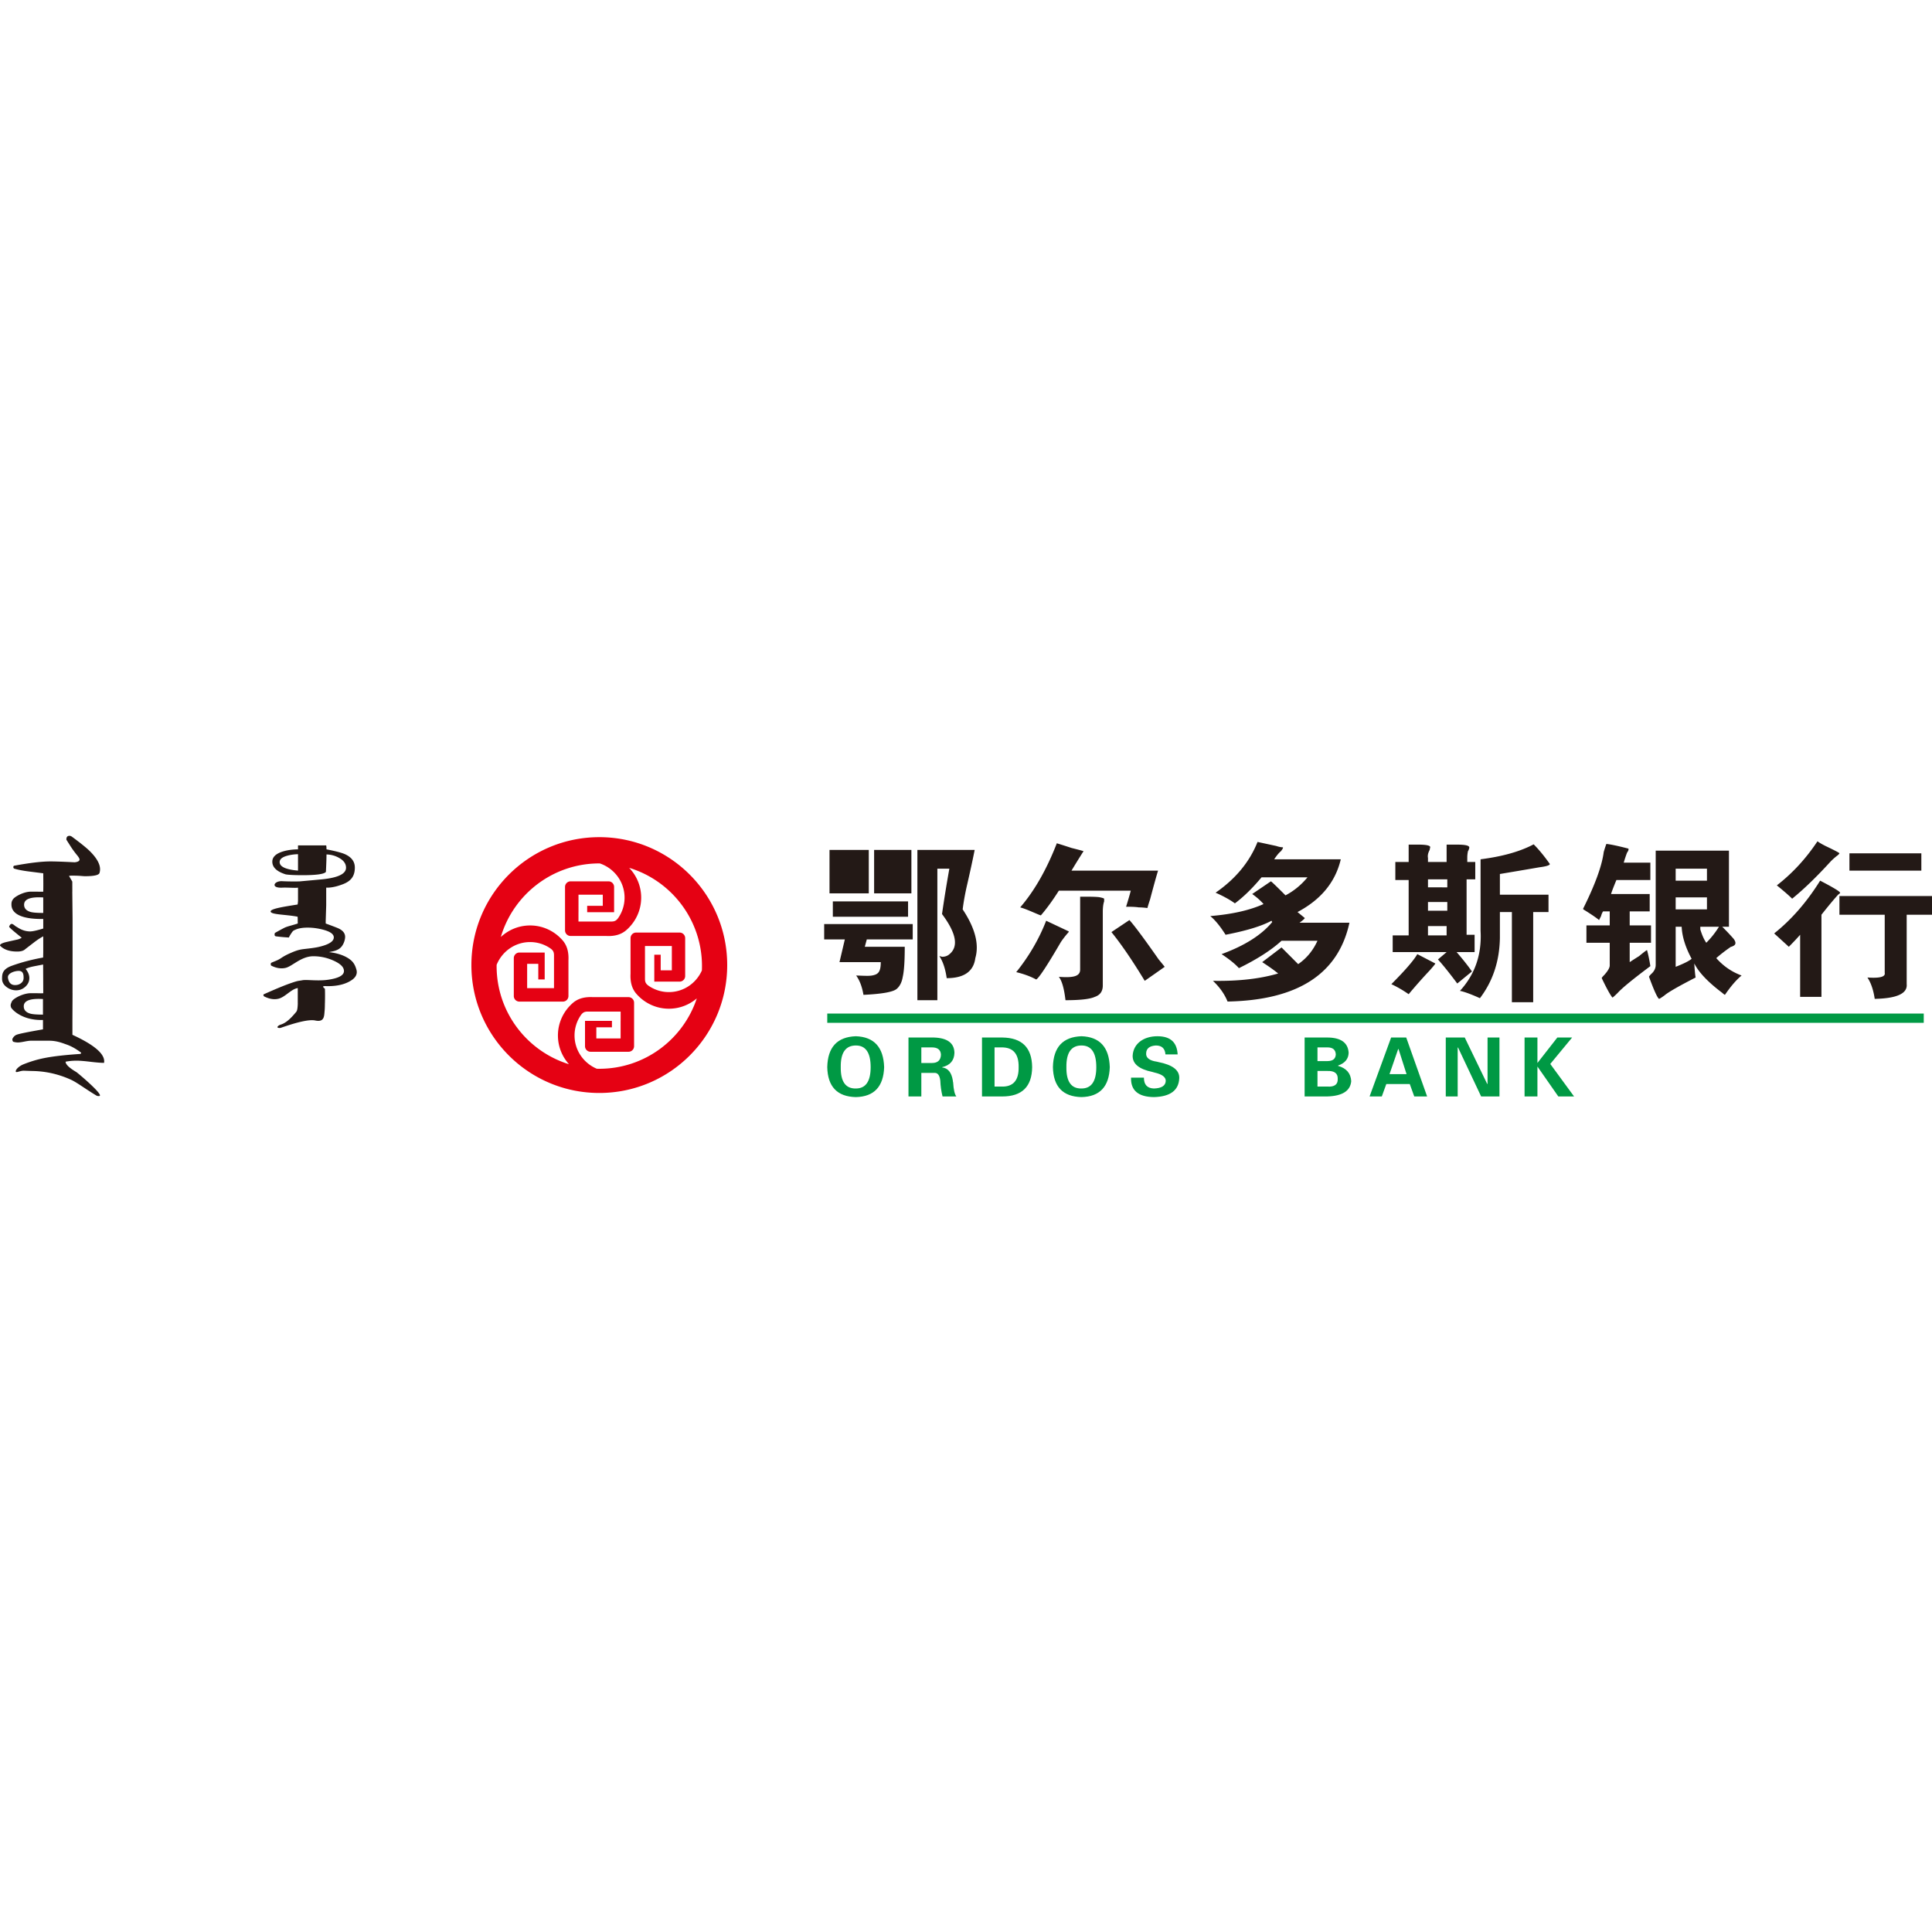 <?xml version="1.0" standalone="no"?><!DOCTYPE svg PUBLIC "-//W3C//DTD SVG 1.1//EN" "http://www.w3.org/Graphics/SVG/1.1/DTD/svg11.dtd"><svg class="icon" width="128px" height="128.00px" viewBox="0 0 1024 1024" version="1.1" xmlns="http://www.w3.org/2000/svg"><path d="M36.829 443c0.437 0 0.9 0.178 1.391 0.537 4.419 3.273 7.473 5.727 9.166 7.365 3.764 3.681 5.645 6.955 5.645 9.82 0 0.714-0.11 1.405-0.328 2.07-0.49 1.075-3.027 1.611-7.61 1.611-1.307 0-2.656-0.297-6.711-0.297-0.926 0-1.526 0.056-1.8 0.168 0.274 0.44 0.853 1.437 1.737 2.989l0.02 5.348h-0.02l0.146 14.47v20.252l-0.004-0.001-0.02 19.105h0.013l-0.072 14.185v7.842c11.224 5.159 16.836 9.842 16.836 14.022 0 0.31-0.026 0.592-0.081 0.85-1.556 0-3.813-0.174-6.77-0.52l-0.5-0.06c-3.2-0.384-5.625-0.578-7.267-0.578-2.026 0-3.97 0.18-5.83 0.54 0 1.44 1.898 3.251 5.666 5.482 0.666 0.394 12.292 10.137 12.566 12.35-0.056 0.257-0.247 0.386-0.575 0.386-0.329 0-0.858 0.016-1.396-0.31-6.047-3.643-10.265-6.933-13.553-8.413-7.262-3.27-14.045-4.42-19.794-4.554-0.82-0.02-2.438-0.048-4.846-0.155-2.19-0.097-4.369 1.347-4.487 0.37-0.118-0.977 1.73-2.824 4.077-3.766 3.676-1.475 7.369-2.585 11.089-3.32 4.6-0.91 10.841-1.632 18.725-2.16 0.549-0.037 0.794-0.285 0.74-0.695-2.629-2.008-5.203-3.45-7.722-4.323-2.08-0.722-5.093-2.008-9.197-2.008H16.37c-0.766 0-1.916 0.155-3.45 0.463-1.531 0.31-2.681 0.464-3.45 0.464-0.767 0-1.587-0.129-2.463-0.387-0.383-0.41-0.52-0.926-0.41-1.545 0.546-1.08 1.287-1.798 2.217-2.16 1.314-0.512 5.967-1.465 13.961-2.856v-4.96h-0.985c-10.622 0-15.733-5.826-15.984-6.814-0.25-0.987-0.276-1.36 0.462-2.987 0.739-1.627 6.023-4.4 10.02-4.4h3.122c1.368 0.05 2.642 0.067 3.517 0.017l-0.069-15.218-4.846 0.935c-2.025 0.413-3.503 0.875-4.434 1.39 1.314 1.594 1.972 3.216 1.972 4.863 0 1.749-0.698 3.268-2.095 4.554-1.398 1.286-3.025 1.93-4.888 1.93-1.861 0-3.572-0.591-5.133-1.776-1.56-1.183-2.34-2.623-2.34-4.323v-0.302c0.016-2.423 0.314-4.865 5.256-6.644 5.148-1.854 10.705-3.303 16.508-4.332l0.059-2.68v-8.548c-1.472 0.769-3.108 1.842-4.909 3.223l-4.581 3.528c-0.873 0.87-2.319 1.305-4.337 1.305-4.092 0-7.117-1.05-9.083-3.146-0.109-0.715 1.037-1.355 3.437-1.918 1.091-0.255 3.136-0.715 6.137-1.381 1.254-0.459 1.881-0.768 1.881-0.921-0.327-0.255-1.117-0.894-2.372-1.917-2.836-2.302-4.256-3.605-4.256-3.913 0.382-0.972 0.847-1.457 1.393-1.457 0.327 0 0.804 0.256 1.431 0.767 0.627 0.51 1.051 0.793 1.269 0.844 2.29 1.585 4.635 2.378 7.037 2.378 1.308 0 3.627-0.511 6.954-1.534v-5.064h-0.982c-10.583 0-15.874-2.796-15.874-7.657 0-0.768-0.002-1.76 0.982-2.992 0.984-1.233 5.428-3.835 9.411-3.835h3.109c1.364 0.051 2.482 0.067 3.354 0.015 0.055-2.199 0.055-5.445 0-9.742l-7.854-0.997c-3.164-0.41-5.729-0.921-7.693-1.534-0.218-0.308-0.327-0.563-0.327-0.767 0-0.205 0.109-0.435 0.327-0.69 8.237-1.536 14.702-2.302 19.392-2.302 2.675 0 6.956 0.153 12.847 0.46 1.693-0.205 2.537-0.69 2.537-1.459 0-0.458-0.408-1.2-1.227-2.223a50.861 50.861 0 0 1-3.927-5.448l-1.801-2.838c-0.055-1.38 0.491-2.071 1.637-2.071z m136.065 5.084c0.104 0.465 0.158 1.161 0.158 2.087 4.771 0.928 8.04 1.786 9.804 2.573 3.477 1.577 5.215 3.94 5.215 7.093 0 4.729-2.22 7.302-6.555 8.901-1.654 0.61-4.445 1.6-7.558 1.739h-1.064v9.317l-0.262 8.303v1.383c4.105 1.498 6.496 2.427 7.173 2.79 2.08 1.09 3.12 2.519 3.12 4.288 0 1.087-0.379 2.65-1.093 3.945-0.713 1.295-1.844 2.97-5.535 3.742l-1.95 0.408c3.69 0.41 6.81 1.316 9.356 2.722 3.277 1.814 4.39 3.704 5.183 6.466 0.234 0.814 0.873 3.284-2.297 5.508-3.171 2.223-7.435 3.334-12.79 3.334-1.92 0-3.714-0.301-1.583 1.375 0.078 2.07 0.078 4.629 0 7.674h-0.011c-0.033 3.475-0.133 3.655-0.215 4.728-0.201 2.62-0.432 5.383-4.914 4.426-2.988-0.638-9.119 0.675-18.394 3.94-2.669 0.247-1.615-1.23 0.174-1.781 3.107-0.961 5.851-3.948 8.17-6.758 0.453-0.55 0.73-1.712 0.809-4.555h-0.02v-8.03c-3.482 0.5-6.647 4.782-10.215 5.648-2.274 0.552-4.728 0.182-7.36-1.11l-0.36-0.183-0.233-0.442a0.468 0.468 0 0 1 0.194-0.632l0.028-0.014c6.072-2.717 10.664-4.621 13.776-5.713 4.783-1.679 4.249-1.249 6.588-1.703 2.339-0.455 8.163 0.542 13.725-0.273 5.562-0.814 8.342-2.358 8.342-4.625 0-2.087-1.949-3.97-5.847-5.648a25.677 25.677 0 0 0-10.371-2.176c-6.499 0-11.183 5.398-14.817 6.19-2.312 0.505-4.738 0.135-7.277-1.108l-0.364-0.184-0.117-0.646a0.814 0.814 0 0 1 0.49-0.898l2.408-0.997c0.932-0.385 1.82-0.865 2.654-1.431 1.274-0.866 2.729-1.662 4.366-2.387 2.754-1.225 4.133-1.719 5.942-2.09 1.81-0.373 6.402-0.646 9.678-1.416 5.249-1.225 7.875-2.903 7.875-5.034 0-1.725-1.897-3.085-5.692-4.083-2.754-0.727-5.46-1.088-8.11-1.088-2.911 0-5.173 0.406-6.784 1.224-0.225 0.12-0.833 0.182-1.559 1.224-0.884 1.27-1.43 2.2-1.639 2.79-2.71-0.158-5.01-0.367-6.896-0.628a0.827 0.827 0 0 1-0.706-0.937l0.117-0.816c2.208-1.249 3.872-2.156 4.991-2.722 1.68-0.849 4.054-1.27 7.174-2.314v-0.939h-0.014c0-1.592-0.024-2.482-0.075-2.669-5.916-1.17-13.656-1.052-14.26-2.6-0.604-1.547 6.573-2.646 14.26-3.862 0.038-0.209 0.163-0.845 0.225-1.924v-7.009c-1.597 0.26-5.48-0.138-8.384 0-6.334 0.306-4.391-3.668 0-3.433 4.077 0.219 8.842 0.146 9.395 0.095l11.44-1.043c8.667-0.835 12.999-2.898 12.999-6.189 0-2.086-1.194-3.802-3.58-5.147-2.076-1.204-4.332-1.83-6.77-1.878 0 1.995-0.106 5.078-0.313 9.25-0.934 1.16-5.058 1.738-12.374 1.738-4.15 0-7.108-0.138-8.872-0.417-4.773-1.483-7.16-3.731-7.16-6.744 0-2.365 1.737-4.127 5.214-5.285 2.387-0.788 5.188-1.207 8.405-1.253v-2.087h14.942z m-160.3 85.283c0 1.903 1.135 3.19 3.393 3.859 1.218 0.36 3.477 0.54 6.788 0.54v-8.26c-6.788-0.41-10.182 0.876-10.182 3.86z m-8.379-15.115c0.383 2.574 1.642 3.861 3.778 3.861 1.26 0 2.327-0.349 3.202-1.043 0.876-0.694 1.315-1.608 1.315-2.74 0-1.44-0.082-3.488-2.135-3.705-2.053-0.217-6.543 1.052-6.16 3.627z m8.557-38.75c0 1.89 1.132 3.17 3.382 3.833 1.214 0.36 3.465 0.539 6.764 0.539v-8.21c-6.764-0.408-10.146 0.87-10.146 3.838z m145.18-26.758c-2.075 0.046-4.02 0.325-5.836 0.834-2.595 0.743-3.892 1.856-3.892 3.339 0 2.457 3.244 3.963 9.728 4.52v-8.693z" fill="#231916" /><path d="M317.642 443.71c37.436 0 67.793 30.357 67.793 67.793 0 37.437-30.357 67.793-67.793 67.793-37.437 0-67.792-30.356-67.792-67.793 0-37.436 30.355-67.792 67.792-67.792m-16.354 65.325v18.885a2.96 2.96 0 0 1-2.951 2.951h-23.055a2.96 2.96 0 0 1-2.954-2.951v-20.102a2.962 2.962 0 0 1 2.954-2.953h13.416v14.27h-3.39v-8.27h-5.91v12.87h9.3v0.013h4.936v-17.394c0-1.786-0.473-2.726-2.134-3.836a18.88 18.88 0 0 0-10.538-3.202c-8.006 0-14.865 4.983-17.734 12.054-0.002 0.227-0.009 0.452-0.009 0.679 0 24.46 16.143 45.151 38.353 52.008-3.642-4.058-5.856-9.389-5.856-15.23 0-6.843 3.036-12.987 7.851-17.198 3.055-2.674 6.837-3.32 10.673-3.128h18.884a2.962 2.962 0 0 1 2.953 2.953v23.053a2.96 2.96 0 0 1-2.953 2.952h-20.1a2.961 2.961 0 0 1-2.955-2.952v-13.415h14.27v3.39h-8.268v5.909H328.939v-9.299h0.015v-4.937h-17.395c-1.786 0-2.727 0.475-3.838 2.135a18.883 18.883 0 0 0-3.201 10.537c0 7.907 4.861 14.698 11.797 17.627 0.44 0.01 0.881 0.017 1.325 0.017 24.073 0 44.496-15.638 51.671-37.306-3.998 3.411-9.156 5.469-14.789 5.469-6.84 0-12.985-3.036-17.198-7.851-2.673-3.055-3.318-6.837-3.128-10.672v-18.885a2.96 2.96 0 0 1 2.952-2.951h23.056a2.96 2.96 0 0 1 2.952 2.951v20.102a2.962 2.962 0 0 1-2.952 2.953H346.79v-14.27h3.39v8.27h5.908v-12.87h-9.298v-0.015h-4.938v17.396c0 1.786 0.474 2.726 2.136 3.836a18.889 18.889 0 0 0 10.536 3.202c7.785 0 14.486-4.711 17.488-11.473a54.58 54.58 0 0 0 0.052-2.308c0-24.55-16.262-45.303-38.6-52.082 3.949 4.12 6.374 9.677 6.374 15.79 0 6.843-3.035 12.987-7.85 17.2-3.055 2.673-6.837 3.32-10.673 3.128H302.43a2.96 2.96 0 0 1-2.952-2.954v-23.054a2.96 2.96 0 0 1 2.952-2.952h20.102a2.96 2.96 0 0 1 2.953 2.952v13.417h-14.27v-3.39h8.27v-5.91h-12.87v9.3h-0.013v4.937h17.394c1.786 0 2.727-0.474 3.838-2.135a18.893 18.893 0 0 0 3.2-10.539c0-8.395-5.481-15.535-13.107-18.126-0.096-0.001-0.19-0.004-0.285-0.004-24.698 0-45.554 16.46-52.202 39.005 4.09-3.8 9.54-6.12 15.522-6.12 6.841 0 12.986 3.036 17.199 7.851 2.674 3.054 3.319 6.837 3.127 10.672" fill="#E50113" /><path d="M439.659 473.502h20.811V450.49h-20.811v23.013z m23.642 0h19.757V450.49H463.3v23.013z m22.934 56.627v-79.642h30.359c-1.175 5.905-2.591 12.399-4.232 19.466-0.95 4.259-1.656 8.26-2.124 12.034 6.597 9.921 8.825 18.53 6.703 25.838-0.935 7.083-5.995 10.615-15.164 10.615-0.709-4.952-2.004-8.847-3.886-11.671 0.225 0 0.708 0.12 1.4 0.346 1.416 0 2.59-0.346 3.539-1.057 5.406-4.016 4.231-11.204-3.538-21.594a692.554 692.554 0 0 1 3.885-24.055h-6.356v69.72h-10.586zM448.467 465h3.54v-6.01h-3.54v6.01z m23.297 0h3.538v-5.662h-3.538V465z m-30.346 20.885h39.876v-8.139h-39.876v8.14z m3.525 24.071l2.832-12.036h-10.948v-8.139h46.938v8.14h-24.35l-1.054 3.895h21.173c0 7.551-0.346 12.85-1.055 15.917-0.481 2.838-1.536 4.966-3.177 6.37-1.881 1.663-7.77 2.72-17.65 3.187-0.707-4.243-2.002-7.67-3.885-10.254 6.114 0.228 7.737 0.35 9.88-0.36 2.142-0.711 3.176-2.235 3.176-6.72h-21.88z m168.851-48.489c-0.95 3.065-2.35 8.139-4.232 15.222-0.708 2.113-1.175 3.654-1.415 4.59-1.643-0.226-3.178-0.347-4.594-0.347-1.4-0.242-3.644-0.347-6.7-0.347 1.173-3.776 2.003-6.614 2.469-8.502h-38.115c-3.298 5.195-6.476 9.56-9.532 13.092-1.385-0.352-7.408-3.306-10.949-4.243 7.53-8.727 14.005-20.053 19.412-33.976a313.29 313.29 0 0 1 7.771 2.476c4.713 1.178 6.82 1.767 6.355 1.767a404.004 404.004 0 0 0-6.355 10.268h45.885z m-41.292 13.802h3.176c3.991 0 6.46 0.122 7.41 0.348 1.174 0.24 1.883 0.484 2.123 0.71v1.42c-0.482 1.42-0.708 3.306-0.708 5.662v38.928c0 3.066-1.414 5.075-4.246 6.025-2.575 1.18-7.755 1.768-15.526 1.768-0.707-6.131-1.882-10.27-3.524-12.397 8.705 0.708 11.295-0.697 11.295-3.88v-38.584z m-6.009 18.408c0 0.225-0.226 0.59-0.709 1.056-1.4 1.647-2.575 3.187-3.522 4.607-7.29 12.502-11.642 19.1-13.057 19.811-3.056-1.646-6.595-2.944-10.585-3.894 6.822-8.487 12.106-17.579 15.87-27.243l12.003 5.663z m32.12-6.025c2.59 2.838 7.772 9.8 15.526 20.883a185.6 185.6 0 0 1 3.178 3.897c-3.991 2.825-7.53 5.3-10.586 7.429-6.582-10.857-12.47-19.465-17.65-25.837l9.532-6.372z m112.033-32.209c-2.83 12.034-10.48 21.366-22.949 27.966 1.175 0.95 2.47 2.009 3.884 3.185-0.24 0.468-1.174 1.3-2.83 2.477h26.474c-5.874 27.136-27.41 41.06-64.588 41.768-1.643-4.016-4.232-7.671-7.756-10.978 13.403 0.242 24.938-1.056 34.575-3.896-2.348-1.887-5.164-3.895-8.464-6.009l10.241-7.793 8.824 8.85c4.459-3.067 7.878-7.19 10.226-12.382h-19.05c-5.42 4.952-12.95 9.784-22.588 14.51-1.882-2.128-4.939-4.606-9.186-7.43 12.243-4.484 21.187-10.147 26.836-16.987l-0.362-0.71c-5.18 2.823-13.297 5.3-24.352 7.43-2.83-4.485-5.526-7.792-8.116-9.906 11.52-0.951 20.933-3.066 28.236-6.372-1.656-1.888-3.644-3.655-6.009-5.317l9.894-6.72c0.226 0 2.817 2.477 7.757 7.43 4.472-2.354 8.356-5.542 11.654-9.558h-24.35c-4.712 5.663-9.412 10.268-14.125 13.801-2.59-1.888-5.994-3.775-10.24-5.662 10.586-7.308 18.01-16.278 22.241-26.895l9.88 2.131c1.414 0.467 2.59 0.708 3.538 0.708 0.227 0.227-0.12 0.937-1.069 2.115-0.935 0.71-2.11 2.13-3.524 4.244h35.298z m35.973 40.348v-29.37h-7.063v-9.56h7.063v-9.196h4.939c4.94 0 7.063 0.59 6.356 1.767 0 0.467-0.122 0.952-0.346 1.42-0.709 1.419-0.95 2.704-0.709 3.895v2.115h9.878v-9.197h5.302c4.94 0 6.957 0.538 6.702 1.767-0.138 0.464-0.242 1.056-0.71 1.767-0.225 1.178-0.345 2.25-0.345 3.187v2.476h4.232v9.21h-4.593v29.372h4.246v9.195h-9.532c3.282 3.776 5.993 7.203 8.118 10.27l-7.772 6.373c-4.232-5.664-7.65-9.908-10.24-12.747l4.592-3.896h-28.582v-8.848h8.464z m10.24-25.474H767.1v-4.243h-10.24v4.243z m0 12.381H767.1v-4.606h-10.24v4.606z m0 13.093h9.878v-4.954h-9.878v4.954z m3.885 14.875c0 0.225-0.948 1.404-2.83 3.532a284.385 284.385 0 0 0-11.295 12.745c-3.056-2.129-6.113-3.896-9.17-5.315 7.288-7.308 11.88-12.624 13.763-15.917l9.532 4.955z m23.988-55.223c11.07-1.404 20.12-3.88 27.183-7.43 0.473-0.274 0.708-0.348 0.957-0.502 2.832 2.823 5.744 6.406 8.576 10.423 0 0.695-1.884 1.284-5.648 1.768a3685.064 3685.064 0 0 1-20.826 3.532v10.979h25.766v9.196h-8.117v47.777h-11.295v-47.777h-6.354v13.802c-0.226 12.275-3.766 22.892-10.588 31.847-4.698-2.115-8.236-3.413-10.585-3.88 7.996-8.73 11.64-19.36 10.931-31.865v-37.87z m89.99 1.781v9.197h-17.994c-1.656 4.017-2.591 6.493-2.832 7.428h20.48v9.212h-10.6v7.43h11.294v9.196h-11.295v10.27c1.415-0.953 3.072-2.01 4.954-3.187 2.576-2.13 3.992-3.187 4.232-3.187 0.708 2.598 1.296 5.42 1.762 8.487-9.172 6.855-14.939 11.566-17.288 14.164-1.656 1.645-2.59 2.476-2.83 2.476-1.175-1.42-3.059-4.832-5.65-10.27 0-0.224 0.47-0.813 1.418-1.765 1.882-2.115 2.817-3.775 2.817-4.953v-12.035h-12.35v-9.197h12.35v-7.43h-3.526c-0.466 0.696-0.827 1.527-1.053 2.478-0.483 0.936-0.829 1.645-1.069 2.114-1.4-1.178-3.99-2.945-7.756-5.3-0.481-0.242-0.707-0.483-0.707-0.71 6.354-12.745 9.998-22.771 10.933-30.08 0.707-2.372 1.188-3.775 1.414-4.259 2.35 0.242 6.235 1.073 11.656 2.477 0.226 0.483 0 1.192-0.707 2.128a65.648 65.648 0 0 0-1.762 5.316h14.11z m2.833-6.372h38.821v40.35h-3.539a130.498 130.498 0 0 1 6.009 6.371c1.4 1.887 1.294 3.171-0.362 3.88-0.467 0.243-0.813 0.363-1.054 0.363-3.057 2.115-5.648 4.123-7.77 6.01 3.766 4.244 8.238 7.323 13.417 9.21-2.83 2.357-5.767 5.77-8.825 10.254-0.466-0.225-0.932-0.589-1.415-1.056-7.53-5.663-12.469-10.858-14.818-15.568 0 0.935 0.466 6.719 0.708 7.428-9.186 4.713-14.712 7.898-16.595 9.56-1.642 1.177-2.59 1.766-2.816 1.766-0.948-0.71-2.711-4.606-5.3-11.687 0-0.228 0.36-0.697 1.054-1.405 1.656-1.42 2.485-3.066 2.485-4.954V450.85z m10.585 15.917h16.58v-6.358h-16.58v6.358z m0 15.22h16.58v-6.372h-16.58v6.372z m0 9.212v21.231c4.232-1.647 7.048-3.065 8.463-4.242-3.297-6.147-5.059-11.81-5.285-16.989h-3.178z m13.057 0v1.404c0.934 3.08 2.003 5.437 3.176 7.082a46.296 46.296 0 0 0 6.702-8.486h-9.878z m62.1-45.302c0.933 0.709 2.349 1.524 4.23 2.477 4.94 2.356 7.41 3.654 7.41 3.895-0.226 0.468-0.709 0.937-1.4 1.404a35.343 35.343 0 0 0-3.177 2.84c-7.53 8.26-14.367 14.858-20.481 19.811-1.642-1.646-4.351-4-8.117-7.067 8.238-6.372 15.42-14.164 21.535-23.36z m16.941 15.568h38.115v-9.195h-38.115v9.195z m-14.833 66.895H954.11v-32.918c-1.64 1.887-3.644 4.016-5.993 6.372l-7.77-7.083c9.185-7.306 17.302-16.64 24.366-27.964 6.82 3.548 10.345 5.663 10.585 6.37 0 0.243-0.36 0.59-1.07 1.074-2.348 2.596-5.284 6.13-8.823 10.615v43.534z m9.532-53.44H1024v9.906h-13.418v36.8c0.482 4.953-5.165 7.55-16.941 7.792-0.694-4.726-1.988-8.5-3.87-11.326 6.58 0.468 9.637-0.361 9.17-2.476v-30.79h-24.004v-9.906z" fill="#231916" /><path d="M438.467 565.612c0.226-10.585 5.276-16.046 15.16-16.385 9.653 0.34 14.647 5.8 14.987 16.385-0.34 10.353-5.334 15.647-14.986 15.871-9.885-0.224-14.935-5.518-15.161-15.871z m7.152 0c-0.11 7.65 2.558 11.425 8.009 11.311 5.226 0 7.834-3.769 7.834-11.311 0-7.66-2.608-11.486-7.834-11.486-5.451 0-8.119 3.826-8.009 11.486z m42.705-10.47v8.271h5.625c3.061 0 4.652-1.463 4.768-4.387-0.116-2.593-1.707-3.883-4.768-3.883h-5.625z m0 13.51v12.492h-6.81v-31.24h13.454c7.157 0.224 10.792 2.925 10.901 8.105-0.11 4.058-2.268 6.587-6.47 7.603v0.165c3.06 0.338 4.935 2.644 5.62 6.924 0 0.338 0.058 0.677 0.167 1.016 0.232 3.826 0.8 6.303 1.708 7.427h-7.326c-0.683-2.702-1.076-5.519-1.193-8.443-0.34-2.703-1.308-4.05-2.899-4.05h-7.152z m38.807-13.51v20.765h3.575c6.242 0.23 9.31-3.206 9.193-10.295 0.116-7.098-2.951-10.585-9.193-10.47h-3.575z m-6.653 26.002v-31.24h10.736c10.451 0.115 15.728 5.346 15.844 15.708-0.116 10.353-5.393 15.532-15.844 15.532h-10.736z m37.588-15.532c0.223-10.585 5.275-16.046 15.16-16.385 9.652 0.34 14.645 5.8 14.986 16.385-0.34 10.353-5.334 15.647-14.986 15.871-9.885-0.224-14.937-5.518-15.16-15.871z m7.151 0c-0.108 7.65 2.558 11.425 8.009 11.311 5.226 0 7.834-3.769 7.834-11.311 0-7.66-2.608-11.486-7.834-11.486-5.451 0-8.117 3.826-8.009 11.486z m52.494-6.76c-0.225-3.149-1.933-4.726-5.11-4.726-3.293 0.224-5 1.577-5.11 4.048-0.232 2.372 1.628 3.982 5.713 4.545 0.315 0.074 0.556 0.136 0.757 0.19 7.492 1.463 11.185 4.272 11.076 8.444-0.233 6.529-4.717 9.906-13.46 10.13-8.294-0.116-12.32-3.545-12.094-10.304h6.81c0 3.718 1.766 5.629 5.284 5.744 4.092-0.115 6.192-1.463 6.301-4.05 0-2.03-1.984-3.495-5.96-4.394-0.457-0.11-0.851-0.224-1.192-0.34-7.042-1.461-10.502-4.33-10.393-8.61 0.342-6.304 5.727-10.302 13.118-10.302s10.393 3.66 10.73 9.625h-6.47z m80.583 17.055h5.284c3.743 0.23 5.56-1.124 5.45-4.05 0.11-2.925-1.707-4.337-5.45-4.22h-5.284v8.27z m0-13.509h5.284c2.834 0 4.308-1.183 4.426-3.546-0.118-2.478-1.592-3.71-4.426-3.71h-5.284v7.256z m-6.817 18.746v-31.24h11.927c7.268 0 11.076 2.703 11.41 8.105-0.108 3.264-1.984 5.52-5.619 6.758v0.166c4.428 1.24 6.76 3.941 6.985 8.106-0.457 5.18-4.716 7.882-12.776 8.105h-11.927z m40.909 0h-6.478l11.42-31.24h8.002l11.076 31.24h-6.817l-2.383-6.585H734.77l-2.384 6.585z m4.083-11.823h9.035l-4.26-13.336h-0.173l-4.602 13.336z m58.278 11.823h-9.712l-12.267-26.001-0.167 0.165v25.836h-6.31v-31.24h10.053l11.927 24.655 0.166-0.173v-24.482h6.31v31.24z m20.122-31.24v13.509l10.56-13.509h7.835l-11.586 14.013 12.611 17.227h-8.351l-11.069-15.871v15.871h-6.818v-31.24h6.818zM438.467 542.12h581.16v-4.92h-581.16z" fill="#009944" /></svg>
